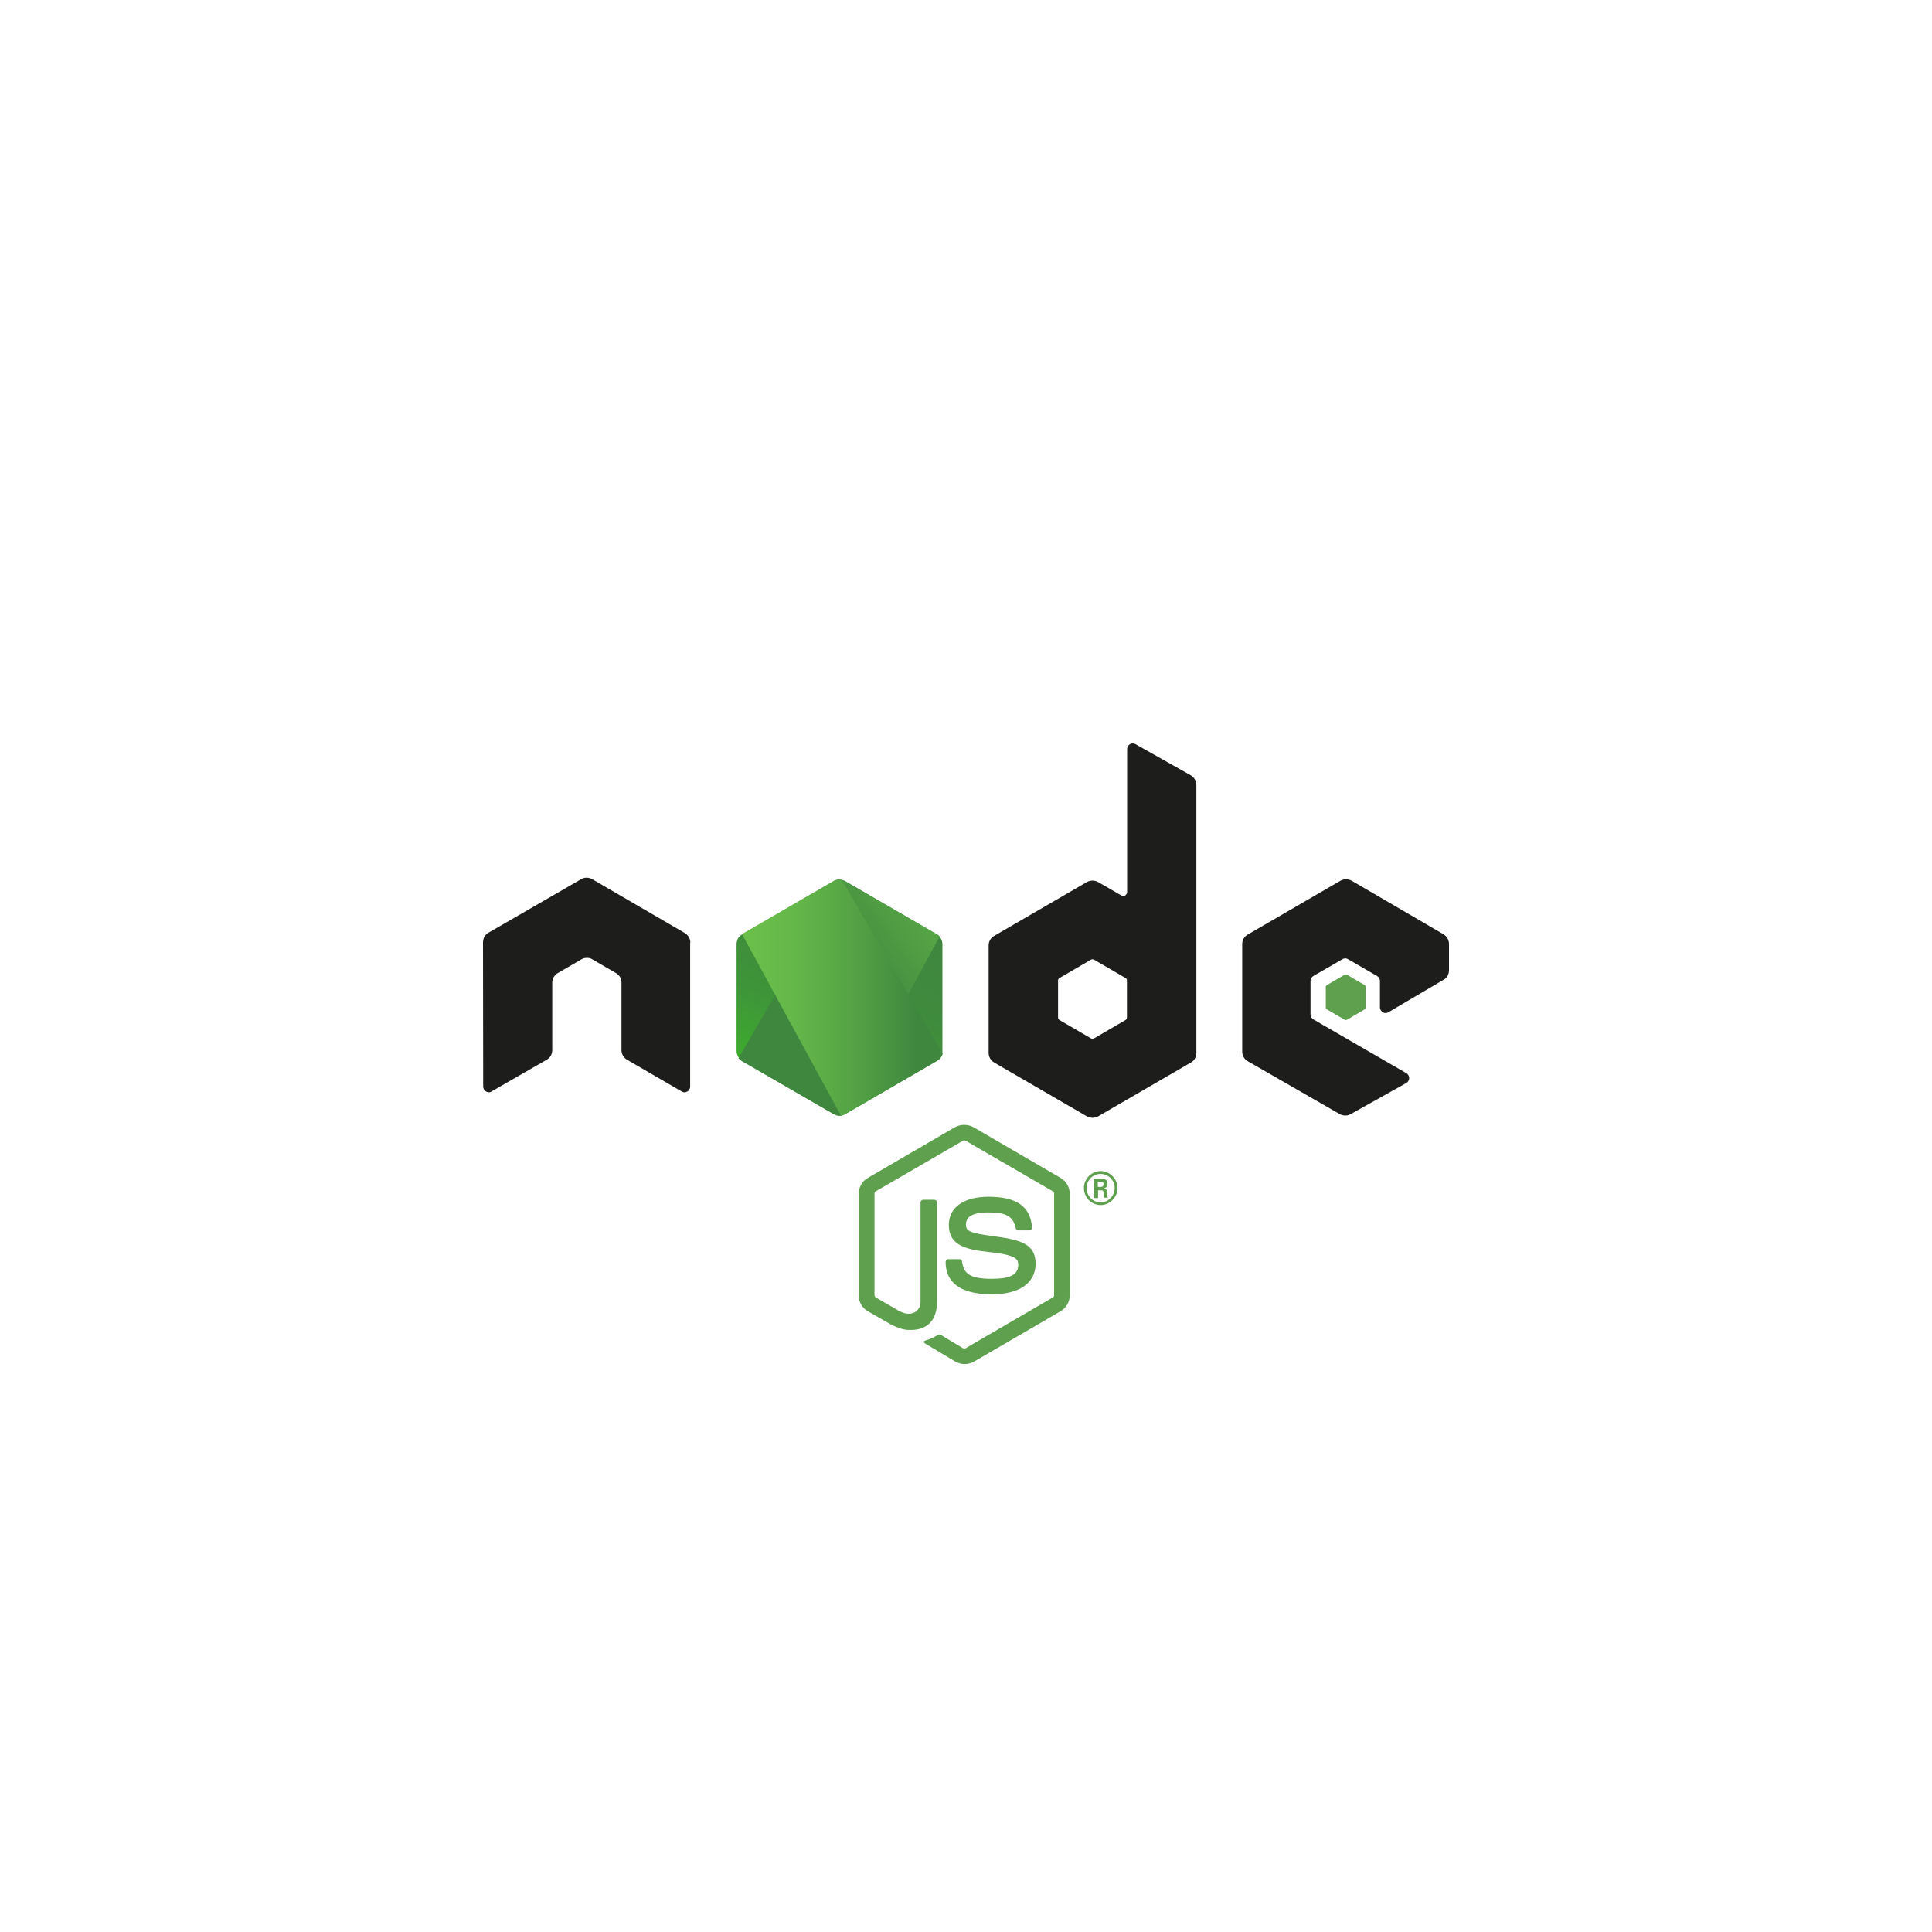 <svg xmlns="http://www.w3.org/2000/svg" viewBox="0 0 1024 1024">
	<path fill="#1D1D1B" d="M365.9,499.6c0-2.1-1.2-4.1-3-5.1l-49-28.5c-0.8-0.5-1.7-0.7-2.7-0.8c-0.1,0-0.5,0-0.5,0c-0.9,0-1.9,0.3-2.7,0.8l-49,28.3c-1.9,1-3,3-3,5.2l0.1,76.4c0,1,0.6,2.1,1.5,2.6c0.9,0.6,2.1,0.6,2.9,0l29.2-16.8c1.9-1,3-3,3-5.1v-35.8c0-2.1,1.2-4.1,3-5.1l12.4-7.2c0.9-0.6,2-0.8,3-0.8s2.1,0.2,2.9,0.8l12.4,7.2c1.9,1,3,3,3,5.1v35.8c0,2.1,1.2,4.1,3,5.1l28.9,16.8c0.9,0.6,2.1,0.6,3,0c0.9-0.5,1.5-1.5,1.5-2.6v-76.3H365.9z"/>
	<path fill="#1D1D1B" d="M601.8,394.4c-0.9-0.5-2.1-0.5-2.9,0c-0.9,0.6-1.5,1.5-1.5,2.6v75.7c0,0.7-0.3,1.4-1,1.9c-0.7,0.3-1.4,0.3-2.1,0l-12.3-7.1c-1.9-1-4.1-1-5.9,0L527,496c-1.9,1-3,3-3,5.1v57c0,2.1,1.2,4.1,3,5.1l49.1,28.5c1.9,1,4.1,1,5.9,0l49.1-28.5c1.9-1,3-3,3-5.1v-142c0-2.2-1.2-4.2-3-5.2L601.8,394.4z M597.3,539.3c0,0.6-0.2,1-0.7,1.3l-16.8,9.8c-0.5,0.2-1,0.2-1.5,0l-16.8-9.8c-0.5-0.2-0.7-0.8-0.7-1.3v-19.6c0-0.6,0.2-1,0.7-1.3l16.8-9.8c0.5-0.2,1-0.2,1.5,0l16.8,9.8c0.5,0.2,0.7,0.8,0.7,1.3V539.3z"/>
	<path fill="#1D1D1B" d="M765.1,519.3c1.9-1,2.9-3,2.9-5.1v-13.9c0-2.1-1.2-4.1-2.9-5.1l-48.7-28.4c-1.9-1-4.1-1-5.9,0l-49.1,28.5c-1.9,1-3,3-3,5.1v57c0,2.1,1.2,4.1,3,5.1l48.7,28c1.9,1,4.1,1,5.8,0l29.5-16.5c0.9-0.5,1.5-1.5,1.5-2.6c0-1-0.6-2.1-1.5-2.6l-49.3-28.5c-0.9-0.6-1.5-1.5-1.5-2.6v-17.8c0-1,0.6-2.1,1.5-2.6l15.4-8.9c0.9-0.6,2.1-0.6,3,0l15.4,8.9c0.9,0.6,1.5,1.5,1.5,2.6v14c0,1,0.6,2.1,1.5,2.6c0.9,0.6,2.1,0.6,3,0L765.1,519.3z"/>
	<path fill="#5FA04E" d="M712.7,516.6c0.3-0.2,0.8-0.2,1.2,0l9.4,5.5c0.3,0.2,0.6,0.6,0.6,1V534c0,0.5-0.2,0.8-0.6,1l-9.4,5.5c-0.3,0.2-0.8,0.2-1.2,0l-9.4-5.5c-0.3-0.2-0.6-0.6-0.6-1v-10.9c0-0.5,0.2-0.8,0.6-1L712.7,516.6z"/>
	<g>
		<linearGradient id="gradient1" gradientUnits="userSpaceOnUse" x1="464.991" y1="305.119" x2="420.485" y2="395.35" gradientTransform="matrix(1 0 0 1 0 183)">
			<stop stop-color="#3F873F" offset="0"/>
			<stop stop-color="#3F8B3D" offset="0.33"/>
			<stop stop-color="#3E9638" offset="0.637"/>
			<stop stop-color="#3DA92E" offset="0.934"/>
			<stop stop-color="#3DAE2B" offset="1"/>
		</linearGradient>
		<path fill="url(#gradient1)" d="M447.9,467c-1.9-1-4.1-1-5.9,0l-48.7,28.3c-1.9,1-2.9,3-2.9,5.1v56.7c0,2.1,1.2,4.1,2.9,5.1l48.7,28.3c1.9,1,4.1,1,5.9,0l48.7-28.3c1.9-1,2.9-3,2.9-5.1v-56.7c0-2.1-1.2-4.1-2.9-5.1L447.9,467z"/>
		
		<linearGradient id="gradient2" gradientUnits="userSpaceOnUse" x1="437.527" y1="352.315" x2="561.707" y2="261.132" gradientTransform="matrix(1 0 0 1 0 183)">
			<stop stop-color="#3F873F" offset="0.138"/>
			<stop stop-color="#52A044" offset="0.402"/>
			<stop stop-color="#64B749" offset="0.713"/>
			<stop stop-color="#6ABF4B" offset="0.908"/>
		</linearGradient>
		<path style="fill:url(#gradient2);" d="M496.8,495.3l-49-28.3c-0.5-0.2-1-0.5-1.5-0.6l-54.9,94.5c0.5,0.6,1,1,1.6,1.4l49,28.3c1.4,0.8,3,1,4.5,0.6l51.5-94.8C497.7,495.8,497.2,495.5,496.8,495.3z"/>
		
		<linearGradient id="gradient3" gradientUnits="userSpaceOnUse" x1="388.607" y1="345.706" x2="501.377" y2="345.706" gradientTransform="matrix(1 0 0 1 0 183)">
			<stop stop-color="#6ABF4B" offset="9.191650e-02"/>
			<stop stop-color="#64B749" offset="0.287"/>
			<stop stop-color="#52A044" offset="0.598"/>
			<stop stop-color="#3F873F" offset="0.862"/>
		</linearGradient>
		<path style="fill:url(#gradient3);" d="M496.8,562.2c1.4-0.8,2.4-2.2,2.9-3.7l-53.6-92.3c-1.4-0.2-2.9-0.1-4.2,0.7l-48.6,28.2l52.4,96.2c0.7-0.1,1.5-0.3,2.2-0.7L496.8,562.2z"/>
	</g>
	<g>
		<path fill="#5FA04E" d="M511.3,723c-1.7,0-3.4-0.5-4.9-1.3l-15.4-9.2c-2.3-1.3-1.2-1.7-0.5-2c3.1-1,3.7-1.3,6.9-3.1c0.3-0.2,0.8-0.1,1.2,0.1l11.8,7.1c0.5,0.2,1,0.2,1.4,0l46.2-26.9c0.5-0.2,0.7-0.7,0.7-1.3v-53.7c0-0.6-0.2-1-0.7-1.3l-46.2-26.8c-0.5-0.2-1-0.2-1.4,0l-46.2,26.8c-0.5,0.2-0.7,0.8-0.7,1.3v53.7c0,0.5,0.2,1,0.7,1.3l12.6,7.3c6.8,3.5,11.1-0.6,11.1-4.7v-53c0-0.7,0.6-1.4,1.4-1.4h5.9c0.7,0,1.4,0.6,1.4,1.4v53c0,9.2-5,14.6-13.7,14.6c-2.7,0-4.7,0-10.7-2.9l-12.2-7c-3-1.7-4.9-5-4.9-8.5v-53.7c0-3.5,1.9-6.8,4.9-8.5l46.2-26.9c2.9-1.6,6.8-1.6,9.7,0l46.2,26.9c3,1.7,4.9,5,4.9,8.5v53.7c0,3.5-1.9,6.8-4.9,8.5l-46.2,26.9C514.7,722.5,513,723,511.3,723z"/>
		<path fill="#5FA04E" d="M525.6,686c-20.3,0-24.4-9.3-24.4-17.2c0-0.7,0.6-1.4,1.4-1.4h6c0.7,0,1.3,0.5,1.3,1.2c0.9,6.2,3.6,9.2,15.9,9.2c9.7,0,13.9-2.2,13.9-7.5c0-3-1.2-5.2-16.3-6.8c-12.6-1.3-20.5-4.1-20.5-14.2c0-9.4,7.9-15,21.1-15c14.8,0,22.1,5.1,23,16.3c0,0.3-0.1,0.7-0.3,1c-0.2,0.2-0.6,0.5-0.9,0.5h-6.1c-0.6,0-1.2-0.5-1.3-1c-1.4-6.4-5-8.5-14.5-8.5c-10.7,0-11.9,3.7-11.9,6.5c0,3.4,1.5,4.4,15.9,6.3c14.2,1.9,21,4.5,21,14.6C548.7,680.2,540.2,686,525.6,686z"/>
		<path fill="#5FA04E" d="M592.3,629.7c0,4.9-4.1,9-8.9,9c-4.9,0-8.9-4-8.9-9c0-5.1,4.2-9,8.9-9S592.3,624.7,592.3,629.7zM575.9,629.7c0,4.2,3.4,7.6,7.4,7.6c4.2,0,7.5-3.5,7.5-7.6c0-4.2-3.4-7.5-7.5-7.5C579.3,622.2,575.9,625.5,575.9,629.7zM580,624.7h3.5c1.2,0,3.5,0,3.5,2.7c0,1.9-1.2,2.2-1.9,2.4c1.4,0.1,1.5,1,1.6,2.3c0.1,0.8,0.2,2.2,0.5,2.7h-2.1c0-0.5-0.3-3-0.3-3.1c-0.1-0.6-0.3-0.8-1-0.8H582v4.1h-2V624.7z M581.9,629.1h1.5c1.3,0,1.5-0.9,1.5-1.4c0-1.4-0.9-1.4-1.5-1.4h-1.6L581.9,629.1L581.9,629.1L581.9,629.1z"/>
	</g>
</svg>
